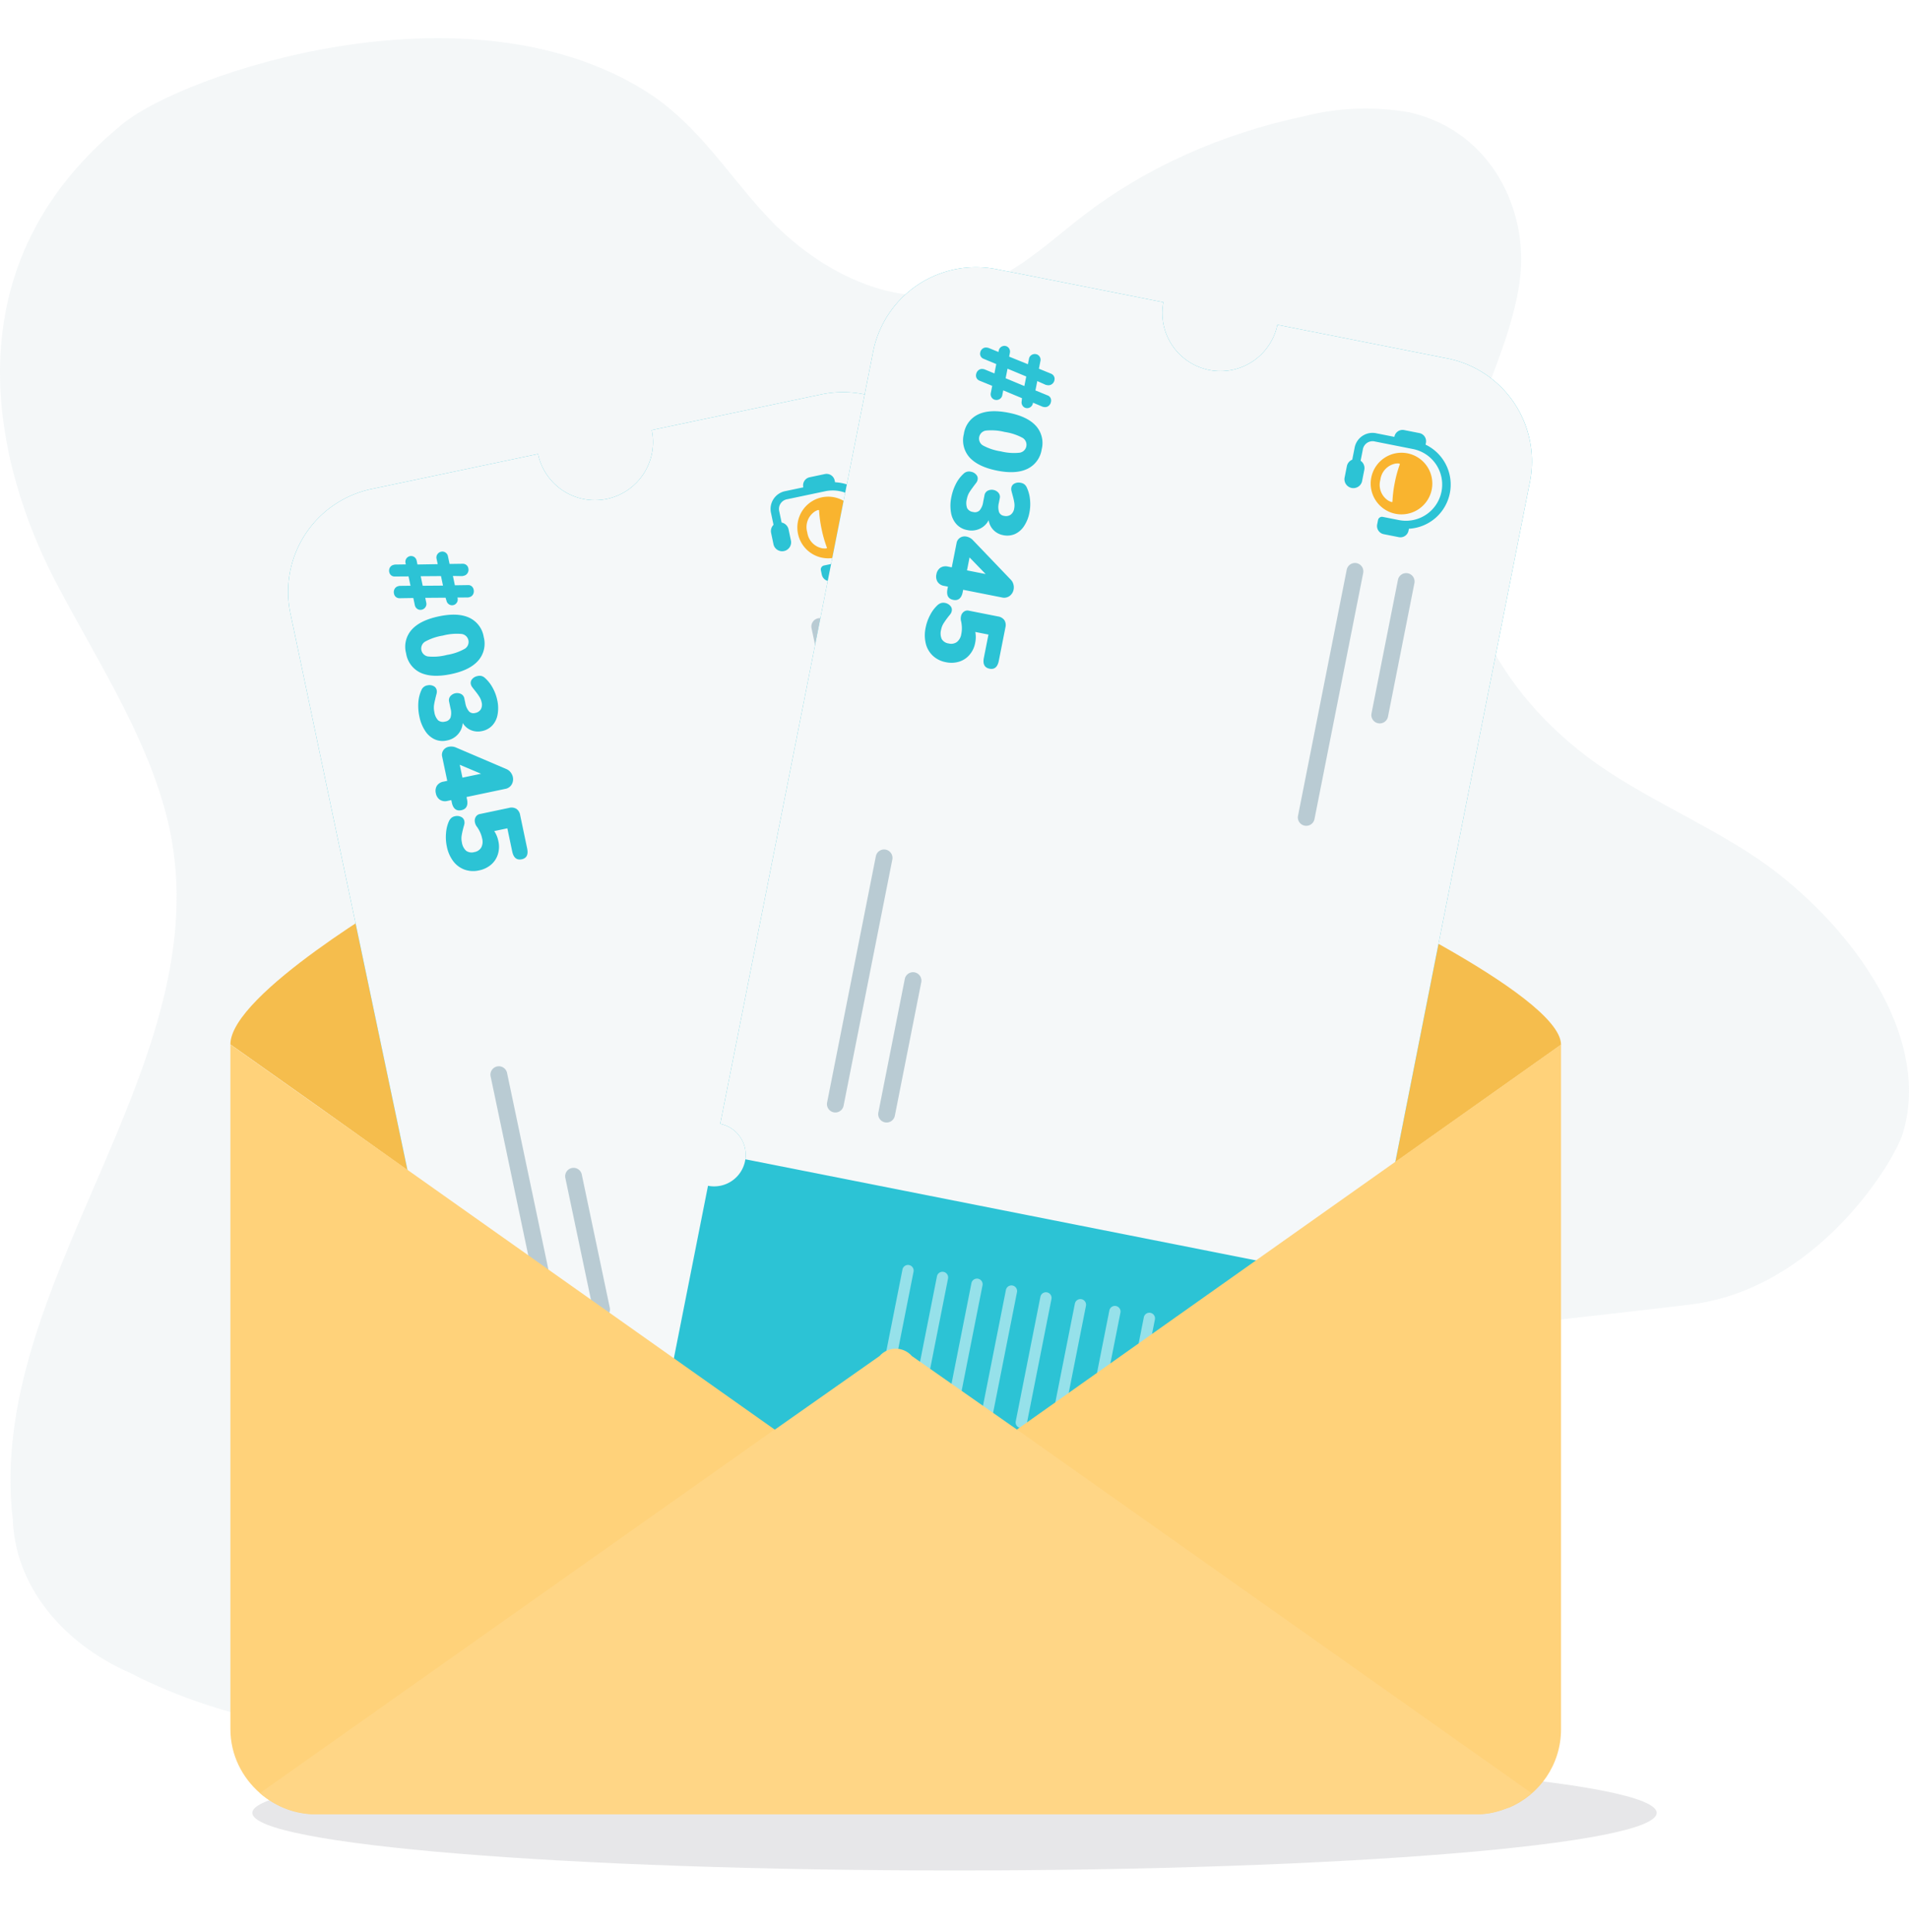 <svg width="500" height="506" viewBox="0 0 500 506" fill="none" xmlns="http://www.w3.org/2000/svg"><g opacity=".1" filter="url(#send-ticket__a)"><path d="M433.908 474.799c0 8.331-82.339 15.086-183.908 15.086-101.57 0-183.908-6.755-183.908-15.086 0-8.332 82.338-15.087 183.908-15.087 101.569 0 183.908 6.755 183.908 15.087Z" fill="#0A0F1A"/></g><path d="M442.672 341.668c32.993-3.988 53.203-36.879 55.679-44.74 7.284-23.642-10.633-50.926-32.773-68.239-14.166-11.069-32.483-18.179-47.34-28.642-13.278-9.424-23.451-21.281-29.633-34.54-6.182-13.259-8.186-27.516-5.836-41.53 3.205-17.342 13.255-33.671 15.367-51.186s-7.283-38.353-28.914-43.353c-9.135-1.626-18.651-1.287-27.566.982-21.776 4.596-41.7 13.553-57.864 26.012-10.561 8.122-20.429 18.15-34.923 20.52-17.843 2.891-35.25-7.225-46.502-18.728-11.252-11.503-19.045-25.492-33.466-34.48-47.34-29.452-120.826-4.364-136.74 8.67-50.726 41.33-29.132 97.95-17.516 120.089 11.617 22.139 26.147 43.845 30.335 67.516 10.633 60.694-48.834 117.14-41.623 178.009.296 8.265 3.308 16.325 8.738 23.381 5.429 7.057 13.087 12.866 22.215 16.85 24.853 12.733 54.63 17.983 83.937 14.798 64.528-7.283 108.846-52.891 165.071-78.469 50.072-22.833 102.364-26.012 159.354-32.92Z" fill="#B9CBD3" style="mix-blend-mode:luminosity" opacity=".16"/><path fill-rule="evenodd" clip-rule="evenodd" d="m83.118 289.644-22.774-16.113c0-13.229 44.973-39.29 44.973-39.289l1.722 72.453-23.921-17.051Z" fill="#F5BD4D"/><path d="m408.862 273.624-61.88 43.847v-85.488s61.88 28.412 61.88 41.641Z" fill="#F5BD4D"/><path d="M221.012 425.796a15.233 15.233 0 0 1 18.034 11.776l44.41-9.338a27.492 27.492 0 0 0 21.236-32.6l-11.275-53.618a8.004 8.004 0 0 1-2.602 1.043 8.255 8.255 0 0 1-8.973-4.365 8.267 8.267 0 0 1-.258-6.918 8.262 8.262 0 0 1 8.624-5.02l-42.522-202.21a27.488 27.488 0 0 0-32.558-21.245l-44.41 9.339a15.224 15.224 0 0 1-11.766 18.032 15.228 15.228 0 0 1-18.033-11.766l-43.616 9.172a27.488 27.488 0 0 0-21.244 32.558l42.422 201.736a8.261 8.261 0 0 1 3.399 16.168l11.184 53.185a27.494 27.494 0 0 0 32.559 21.244l43.616-9.172a15.233 15.233 0 0 1 11.773-18.001Z" fill="#2CC3D5"/><path d="M280.952 336.196a8.263 8.263 0 0 1 6.455-9.346 8.237 8.237 0 0 1 2.801-.094l-42.522-202.21a27.488 27.488 0 0 0-32.558-21.245l-44.41 9.339a15.224 15.224 0 0 1-11.766 18.032 15.228 15.228 0 0 1-18.033-11.766l-43.616 9.172a27.488 27.488 0 0 0-21.244 32.558l42.422 201.736a8.261 8.261 0 0 1 9.672 5.955l152.799-32.131Z" fill="#F5F8F9"/><path opacity=".5" d="M241.541 363.744a1.48 1.48 0 0 1 1.752 1.142l6.84 32.532a1.478 1.478 0 1 1-2.894.608l-6.84-32.531a1.477 1.477 0 0 1 1.142-1.751Zm-9.009 1.893c.8-.168 1.584.343 1.752 1.143l6.841 32.531a1.479 1.479 0 0 1-2.894.608l-6.841-32.531a1.478 1.478 0 0 1 1.142-1.751Zm-9.009 1.895a1.478 1.478 0 0 1 1.751 1.143l6.841 32.531a1.479 1.479 0 0 1-2.894.609l-6.841-32.532a1.479 1.479 0 0 1 1.143-1.751Zm-9.009 1.894a1.478 1.478 0 0 1 1.751 1.143l6.841 32.531a1.478 1.478 0 1 1-2.894.609l-6.841-32.532a1.479 1.479 0 0 1 1.143-1.751Zm-9.01 1.895a1.478 1.478 0 0 1 1.751 1.143l6.841 32.531a1.478 1.478 0 1 1-2.894.609l-6.841-32.532a1.479 1.479 0 0 1 1.143-1.751Zm-9.008 1.894c.8-.168 1.584.343 1.752 1.143l6.84 32.531a1.48 1.48 0 0 1-2.894.609l-6.84-32.532a1.478 1.478 0 0 1 1.142-1.751Zm-9.009 1.895a1.479 1.479 0 0 1 1.751 1.143l6.841 32.531a1.479 1.479 0 0 1-2.894.609l-6.841-32.532a1.478 1.478 0 0 1 1.143-1.751Zm-9.009 1.894a1.479 1.479 0 0 1 1.751 1.143l6.841 32.531a1.479 1.479 0 0 1-2.894.609l-6.841-32.532a1.479 1.479 0 0 1 1.143-1.751Z" fill-rule="evenodd" clip-rule="evenodd" fill="#fff"/><path fill-rule="evenodd" clip-rule="evenodd" d="M227.642 159.126a2.2 2.2 0 0 1 2.606 1.7l7.335 34.883a2.2 2.2 0 1 1-4.306.905l-7.335-34.882a2.2 2.2 0 0 1 1.7-2.606Zm-13.384 2.815a2.2 2.2 0 0 1 2.606 1.7l13.521 64.3a2.2 2.2 0 0 1-4.306.906l-13.521-64.3a2.2 2.2 0 0 1 1.7-2.606Z" fill="#B9CBD3"/><path d="m223.439 148.767-.102-.485a11.586 11.586 0 0 0 6.214-12.779 11.589 11.589 0 0 0-10.834-9.194l-.1-.474a2.168 2.168 0 0 0-2.571-1.677l-3.98.837a2.17 2.17 0 0 0-1.677 2.57l.015.072-4.661.98a4.774 4.774 0 0 0-3.144 2.085 4.758 4.758 0 0 0-.642 3.718l.638 3.032a2.33 2.33 0 0 0-.628 2.134l.65 3.094a2.34 2.34 0 0 0 4.568-.961l-.65-3.093a2.342 2.342 0 0 0-1.816-1.772l-.607-2.887a2.582 2.582 0 0 1 2.101-3.219l5.692-1.197 4.238-.892a9.482 9.482 0 0 1 11.231 7.329 9.486 9.486 0 0 1-7.329 11.231l-4.227.889a1.057 1.057 0 0 0-.814 1.248l.24 1.145a2.178 2.178 0 0 0 2.571 1.677l3.949-.83a2.176 2.176 0 0 0 1.675-2.581Z" fill="#2CC3D5"/><path d="M224.813 136.505a8.067 8.067 0 0 0-6.404-6.28 8.071 8.071 0 1 0 .165 15.829 8.085 8.085 0 0 0 6.239-9.549Zm-9.268 7.128a4.88 4.88 0 0 1-2.707-1.369 4.883 4.883 0 0 1-1.379-2.703l-.059-.278a4.894 4.894 0 0 1 2.101-5.373c.676-.368.99-.413 1.031-.217.096 1.63.314 3.25.653 4.848l.037.175c.332 1.599.785 3.17 1.354 4.7.116.191-.22.284-.989.208l-.042.009Z" fill="#F9B42F"/><path fill-rule="evenodd" clip-rule="evenodd" d="M117.031 193.937a5.081 5.081 0 0 0 2.894-1.599 4.9 4.9 0 0 0 1.269-2.98 4.591 4.591 0 0 0 2.171 1.879 4.74 4.74 0 0 0 2.881.234 5.052 5.052 0 0 0 2.687-1.458 5.61 5.61 0 0 0 1.391-2.855 9.425 9.425 0 0 0-.091-3.814 11.37 11.37 0 0 0-1.206-3.224 9.45 9.45 0 0 0-2.013-2.559 2.169 2.169 0 0 0-.893-.512 2.239 2.239 0 0 0-1.073.021 2.346 2.346 0 0 0-1.375.784 1.494 1.494 0 0 0-.359 1.314c.051.24.146.468.282.673.126.188.318.439.58.761l.412.527c.359.444.691.91.993 1.395.271.437.464.917.568 1.42a2.474 2.474 0 0 1-.217 1.833 2.172 2.172 0 0 1-1.489.959 1.615 1.615 0 0 1-1.581-.399 4.436 4.436 0 0 1-.978-2.142l-.26-1.237a1.624 1.624 0 0 0-.865-1.197 2.337 2.337 0 0 0-2.815.592 1.628 1.628 0 0 0-.31 1.444l.366 1.742a4.276 4.276 0 0 1-.001 2.402 1.768 1.768 0 0 1-1.417 1.041c-.311.096-.64.116-.96.058a2.024 2.024 0 0 1-.877-.394 3.994 3.994 0 0 1-.982-2.162 5.372 5.372 0 0 1-.103-1.668c.08-.592.197-1.178.352-1.754.019-.13.046-.258.081-.383.008-.054.025-.103.04-.148.019-.057.036-.106.028-.146l.015-.055c.102-.373.182-.664.219-.878a1.913 1.913 0 0 0-.023-.727 1.472 1.472 0 0 0-.858-1.058 2.326 2.326 0 0 0-1.574-.164 2.02 2.02 0 0 0-1.561 1.233 9.32 9.32 0 0 0-.807 3.227c-.083 1.212.003 2.43.255 3.618a10.682 10.682 0 0 0 1.528 3.835 5.964 5.964 0 0 0 2.501 2.219c.997.444 2.112.55 3.175.302Zm-9.227-28.983c1.469-1.665 3.851-2.834 7.15-3.527 3.3-.694 5.93-.58 7.945.353a6.717 6.717 0 0 1 3.801 5.069 6.73 6.73 0 0 1-1.439 6.16c-1.463 1.678-3.838 2.86-7.126 3.544-3.287.684-5.942.568-7.965-.349a6.72 6.72 0 0 1-3.803-5.079 6.69 6.69 0 0 1-.06-3.267 6.692 6.692 0 0 1 1.497-2.904Zm4.342 6.979c1.655.156 3.325.017 4.931-.412a13.95 13.95 0 0 0 4.659-1.604 2.108 2.108 0 0 0-.816-3.877 14.181 14.181 0 0 0-4.918.421 14.324 14.324 0 0 0-4.681 1.598 2.11 2.11 0 0 0-.951 2.224 2.11 2.11 0 0 0 1.766 1.653l.01-.003Zm4.546-15.394-5.31.04.266 1.268a1.473 1.473 0 0 1-.226 1.178 1.54 1.54 0 0 1-1.002.663 1.432 1.432 0 0 1-1.122-.216 1.547 1.547 0 0 1-.65-.994l-.39-1.856-3.606.058a1.524 1.524 0 0 1-.937-.309 1.471 1.471 0 0 1-.523-.902c-.106-.43-.04-.885.185-1.266a1.455 1.455 0 0 1 .934-.681c.127-.041.259-.068.392-.082l2.814-.032-.514-2.444-3.601.025c-.338.017-.67-.09-.935-.299a1.42 1.42 0 0 1-.511-.84 1.634 1.634 0 0 1 .19-1.246 1.484 1.484 0 0 1 .938-.66c.128-.041.259-.068.392-.082l2.812-.042-.082-.392a1.495 1.495 0 0 1 .216-1.122c.218-.33.555-.562.94-.65a1.467 1.467 0 0 1 1.122.216c.326.221.555.558.64.942l.217 1.031 5.299-.091-.297-1.413a1.475 1.475 0 0 1 .216-1.176 1.571 1.571 0 0 1 1.01-.675c.193-.041.392-.041.585-.002.194.038.377.116.539.228a1.527 1.527 0 0 1 .64.996l.419 1.99 3.457-.048c.34-.005.672.108.939.319.274.216.458.527.517.871a1.593 1.593 0 0 1-.209 1.261 1.525 1.525 0 0 1-1.026.7c-.128.04-.259.067-.392.082l-2.41-.042.514 2.444 3.457-.049c.338-.021.672.085.935.299.279.231.466.555.525.912.106.43.039.885-.186 1.267a1.455 1.455 0 0 1-.933.681 1.938 1.938 0 0 1-.392.082l-2.732.014.046.217a1.5 1.5 0 0 1-.216 1.122 1.471 1.471 0 0 1-1.524.666 1.423 1.423 0 0 1-.539-.232 1.494 1.494 0 0 1-.639-.942l-.252-.787Zm-5.976-3.126 5.311-.04-.525-2.495-5.311.04.525 2.495Zm10.132 58.779c-1.33.28-2.172-.394-2.515-2.023l-.13-.619-.959.202a2.491 2.491 0 0 1-2.057-.31 2.63 2.63 0 0 1-1.033-1.689 2.59 2.59 0 0 1 .268-1.951 2.55 2.55 0 0 1 1.762-1.092l.959-.202-1.318-6.269a2.098 2.098 0 0 1 .282-1.728 2.208 2.208 0 0 1 1.421-.924c.67-.14 1.366-.06 1.986.229l13.168 5.629c.424.188.793.481 1.072.851.277.35.47.759.564 1.195.156.67.049 1.374-.297 1.968a2.42 2.42 0 0 1-1.726 1.16l-10.105 2.125.13.619c.336 1.598-.183 2.558-1.472 2.829Zm-.434-11.893.709 3.372 4.867-1.023-5.576-2.349Zm8.204 26.162a5.82 5.82 0 0 0 1.779-2.7 6.567 6.567 0 0 0 .142-3.421 7.38 7.38 0 0 0-1.09-2.678l3.433-.722 1.277 6.073c.345 1.639 1.187 2.313 2.486 2.04 1.299-.273 1.767-1.222 1.422-2.862l-1.832-8.713a2.444 2.444 0 0 0-.992-1.643 2.479 2.479 0 0 0-1.924-.241l-7.62 1.602a1.576 1.576 0 0 0-1.114.794 1.969 1.969 0 0 0-.186 1.417c.09.443.287.856.576 1.204.327.477.61.984.845 1.512.205.482.361.983.466 1.496a3.278 3.278 0 0 1-.24 2.344 2.561 2.561 0 0 1-1.804 1.197 2.497 2.497 0 0 1-2.149-.334 3.689 3.689 0 0 1-1.121-2.208 4.86 4.86 0 0 1-.08-1.609c.076-.511.19-1.095.347-1.731l.159-.626c.1-.303.183-.611.247-.924a2.113 2.113 0 0 0-.036-.735 1.469 1.469 0 0 0-.856-1.048 2.339 2.339 0 0 0-1.576-.174 2.1 2.1 0 0 0-.924.42c-.263.231-.478.51-.634.823a9.274 9.274 0 0 0-.796 3.182 11.848 11.848 0 0 0 .213 3.519 9.408 9.408 0 0 0 1.681 3.845 6.5 6.5 0 0 0 2.96 2.199 6.805 6.805 0 0 0 3.78.206 6.922 6.922 0 0 0 3.161-1.504Z" fill="#2CC3D5"/><path fill-rule="evenodd" clip-rule="evenodd" d="M149.773 305.911a2.2 2.2 0 0 1 2.606 1.7l7.335 34.882a2.2 2.2 0 0 1-4.306.906l-7.335-34.883a2.2 2.2 0 0 1 1.7-2.605Zm-19.57-26.603a2.2 2.2 0 0 1 2.605 1.7l13.521 64.3a2.199 2.199 0 1 1-4.305.905l-13.522-64.3a2.2 2.2 0 0 1 1.701-2.605Z" fill="#B9CBD3"/><g filter="url(#send-ticket__b)"><path d="M258.122 390.883a15.236 15.236 0 0 1 11.977 17.903l44.517 8.812a27.48 27.48 0 0 0 20.65-4.135 27.5 27.5 0 0 0 11.663-17.535l10.64-53.747a8.018 8.018 0 0 1-2.802-.06 8.263 8.263 0 0 1-1.063-15.871 8.27 8.27 0 0 1 6.893.634l40.125-202.7a27.487 27.487 0 0 0-21.628-32.304l-44.517-8.813a15.226 15.226 0 0 1-29.871-5.913L260.984 68.5a27.49 27.49 0 0 0-32.305 21.629l-40.031 202.224a8.258 8.258 0 0 1 6.5 9.707 8.263 8.263 0 0 1-9.708 6.5l-10.553 53.313a27.49 27.49 0 0 0 21.628 32.305l43.721 8.654a15.238 15.238 0 0 1 17.886-11.948Z" fill="#2CC3D5"/><path d="M348.382 331.942a8.261 8.261 0 0 1 9.601-6.07 8.25 8.25 0 0 1 2.614 1.012l40.125-202.7a27.487 27.487 0 0 0-21.628-32.304l-44.517-8.813a15.226 15.226 0 0 1-29.871-5.913L260.984 68.5a27.487 27.487 0 0 0-32.304 21.629l-40.032 202.224a8.26 8.26 0 0 1 6.565 9.269l153.169 30.321Z" fill="#F5F8F9"/><path opacity=".5" d="M301.328 341.841a1.477 1.477 0 0 1 1.163 1.737l-6.455 32.611a1.479 1.479 0 0 1-2.901-.575l6.455-32.61a1.479 1.479 0 0 1 1.738-1.163Zm-9.03-1.789a1.48 1.48 0 0 1 1.163 1.738l-6.455 32.61a1.479 1.479 0 0 1-2.901-.574l6.455-32.61a1.48 1.48 0 0 1 1.738-1.164Zm-9.033-1.787a1.479 1.479 0 0 1 1.164 1.737l-6.456 32.61a1.479 1.479 0 1 1-2.901-.574l6.456-32.61a1.477 1.477 0 0 1 1.737-1.163Zm-9.03-1.789a1.479 1.479 0 0 1 1.163 1.738l-6.455 32.61a1.478 1.478 0 1 1-2.901-.575l6.455-32.61a1.479 1.479 0 0 1 1.738-1.163Zm-9.032-1.788a1.479 1.479 0 0 1 1.163 1.738l-6.455 32.61a1.479 1.479 0 1 1-2.901-.574l6.455-32.61a1.48 1.48 0 0 1 1.738-1.164Zm-9.03-1.787a1.478 1.478 0 0 1 1.163 1.737l-6.455 32.611a1.479 1.479 0 0 1-2.901-.575l6.455-32.61a1.478 1.478 0 0 1 1.738-1.163Zm-9.031-1.788a1.48 1.48 0 0 1 1.164 1.738l-6.456 32.61a1.479 1.479 0 0 1-2.901-.574l6.456-32.61a1.479 1.479 0 0 1 1.737-1.164Zm-9.032-1.787a1.479 1.479 0 0 1 1.163 1.738l-6.455 32.61a1.478 1.478 0 1 1-2.901-.574l6.455-32.61a1.48 1.48 0 0 1 1.738-1.164Z" fill-rule="evenodd" clip-rule="evenodd" fill="#fff"/><path fill-rule="evenodd" clip-rule="evenodd" d="M368.729 148.144a2.2 2.2 0 0 1 1.73 2.585l-6.921 34.967a2.2 2.2 0 0 1-4.317-.855l6.922-34.966a2.2 2.2 0 0 1 2.586-1.731Zm-13.415-2.656a2.2 2.2 0 0 1 1.73 2.585l-12.759 64.456a2.2 2.2 0 0 1-4.316-.855l12.759-64.455a2.2 2.2 0 0 1 2.586-1.731Z" fill="#B9CBD3"/><path d="m368.923 136.966.096-.486a11.594 11.594 0 0 0 6.959-2.824 11.596 11.596 0 0 0-2.599-19.202l.095-.475a2.175 2.175 0 0 0-1.708-2.551l-3.99-.79a2.175 2.175 0 0 0-2.551 1.708l-.014.072-4.672-.924a4.752 4.752 0 0 0-3.71.685 4.764 4.764 0 0 0-2.047 3.169l-.602 3.039a2.335 2.335 0 0 0-1.414 1.718l-.614 3.101a2.341 2.341 0 0 0 1.866 2.594 2.337 2.337 0 0 0 2.713-1.688l.614-3.1a2.344 2.344 0 0 0-.976-2.342l.573-2.894a2.589 2.589 0 0 1 1.119-1.783 2.607 2.607 0 0 1 1-.399 2.598 2.598 0 0 1 1.075.043l5.706 1.13 4.248.841a9.479 9.479 0 0 1 7.461 11.143 9.484 9.484 0 0 1-11.144 7.461l-4.238-.838a1.05 1.05 0 0 0-1.238.829l-.227 1.147a2.178 2.178 0 0 0 1.708 2.551l3.958.783a2.171 2.171 0 0 0 2.553-1.718Z" fill="#2CC3D5"/><path d="M374.992 126.224a8.071 8.071 0 1 0-9.482 6.34 8.079 8.079 0 0 0 9.482-6.34Zm-11.32 2.926a4.895 4.895 0 0 1-2.164-5.348l.056-.279a4.889 4.889 0 0 1 1.348-2.717 4.891 4.891 0 0 1 2.689-1.403c.767-.074 1.073.008 1.034.204a32.665 32.665 0 0 0-1.299 4.716l-.034.176a32.358 32.358 0 0 0-.596 4.855c.031.221-.314.174-.993-.196l-.041-.008Z" fill="#F9B42F"/><path fill-rule="evenodd" clip-rule="evenodd" d="M253.325 136.821a5.077 5.077 0 0 0 3.289-.337 4.893 4.893 0 0 0 2.334-2.244 4.59 4.59 0 0 0 1.262 2.58 4.753 4.753 0 0 0 2.559 1.345c1.02.22 2.083.119 3.043-.289a5.606 5.606 0 0 0 2.399-2.082 9.43 9.43 0 0 0 1.411-3.544c.225-1.132.277-2.292.154-3.439a9.497 9.497 0 0 0-.849-3.144 2.184 2.184 0 0 0-.622-.821 2.249 2.249 0 0 0-.995-.401 2.353 2.353 0 0 0-1.572.183 1.495 1.495 0 0 0-.845 1.068 1.943 1.943 0 0 0-.005.729c.042.224.121.529.236.928l.172.646a14.1 14.1 0 0 1 .367 1.673 4.364 4.364 0 0 1-.034 1.529 2.476 2.476 0 0 1-.918 1.602 2.174 2.174 0 0 1-1.746.299 1.608 1.608 0 0 1-1.297-.988 4.414 4.414 0 0 1-.061-2.353l.246-1.24a1.627 1.627 0 0 0-.327-1.44 2.34 2.34 0 0 0-2.822-.559 1.629 1.629 0 0 0-.851 1.207l-.346 1.747a4.281 4.281 0 0 1-.942 2.208 1.76 1.76 0 0 1-1.712.402 2.006 2.006 0 0 1-1.558-1.028 3.997 3.997 0 0 1-.057-2.374 5.414 5.414 0 0 1 .559-1.575c.306-.513.644-1.006 1.012-1.476a2.98 2.98 0 0 1 .225-.321.781.781 0 0 1 .094-.12c.04-.044.075-.083.083-.124l.035-.044c.241-.303.428-.54.546-.721.13-.208.219-.438.263-.679a1.46 1.46 0 0 0-.374-1.309 2.325 2.325 0 0 0-1.384-.768 2.023 2.023 0 0 0-1.919.522 9.315 9.315 0 0 0-2.007 2.653 13.112 13.112 0 0 0-1.184 3.429 10.695 10.695 0 0 0-.097 4.127 5.971 5.971 0 0 0 1.432 3.022 4.996 4.996 0 0 0 2.803 1.521Zm2.869-30.28c2.004-.957 4.653-1.098 7.961-.443 3.307.654 5.682 1.79 7.171 3.438a6.706 6.706 0 0 1 1.51 6.153 6.738 6.738 0 0 1-3.739 5.103c-2.003.971-4.652 1.127-7.944.468-3.292-.658-5.689-1.806-7.192-3.442a6.715 6.715 0 0 1-1.508-6.164 6.687 6.687 0 0 1 3.741-5.113Zm1.26 8.123a14.037 14.037 0 0 0 4.698 1.553 13.95 13.95 0 0 0 4.914.349 2.1 2.1 0 0 0 1.747-1.673 2.108 2.108 0 0 0-.978-2.213 14.187 14.187 0 0 0-4.689-1.541 14.352 14.352 0 0 0-4.933-.364 2.112 2.112 0 0 0-1.607 2.934c.174.396.467.729.837.953l.011.002Zm10.215-12.381-4.901-2.045-.252 1.272a1.469 1.469 0 0 1-.669.995 1.55 1.55 0 0 1-1.182.217 1.423 1.423 0 0 1-.948-.639 1.527 1.527 0 0 1-.208-1.169l.368-1.86-3.34-1.36a1.529 1.529 0 0 1-.741-.651 1.476 1.476 0 0 1-.128-1.035c.071-.437.311-.83.667-1.092a1.452 1.452 0 0 1 1.126-.26c.133.012.265.038.393.077l2.601 1.073.485-2.45-3.323-1.388a1.4 1.4 0 0 1-.884-1.614 1.648 1.648 0 0 1 .664-1.071 1.466 1.466 0 0 1 1.121-.24c.133.012.265.038.393.078l2.604 1.063.077-.393c.079-.388.309-.729.639-.948.33-.217.731-.3 1.12-.23a1.468 1.468 0 0 1 .947.64c.214.33.292.73.219 1.117l-.204 1.033 4.911 1.993.281-1.416a1.465 1.465 0 0 1 .659-.997 1.583 1.583 0 0 1 1.194-.226 1.45 1.45 0 0 1 .946.65 1.526 1.526 0 0 1 .198 1.166l-.395 1.995 3.2 1.31a1.5 1.5 0 0 1 .739.662c.167.307.215.664.134 1.004a1.598 1.598 0 0 1-.686 1.078 1.53 1.53 0 0 1-1.219.242 2.103 2.103 0 0 1-.393-.078l-2.2-.983-.485 2.45 3.199 1.31c.32.113.585.341.743.641.167.322.211.693.126 1.045-.071.438-.311.83-.667 1.093a1.457 1.457 0 0 1-1.126.26 1.887 1.887 0 0 1-.393-.078l-2.518-1.057-.043.217a1.5 1.5 0 0 1-.639.948 1.472 1.472 0 0 1-1.663.016 1.412 1.412 0 0 1-.404-.425 1.496 1.496 0 0 1-.22-1.118l.077-.822Zm-4.273-5.218 4.901 2.044.496-2.5-4.902-2.045-.495 2.501Zm-13.714 58.047c-1.333-.264-1.843-1.213-1.52-2.846l.123-.62-.961-.191a2.503 2.503 0 0 1-1.771-1.091 2.622 2.622 0 0 1-.289-1.959 2.59 2.59 0 0 1 1.011-1.69 2.564 2.564 0 0 1 2.049-.314l.961.19 1.244-6.284a2.11 2.11 0 0 1 .938-1.479 2.21 2.21 0 0 1 1.669-.293c.671.133 1.28.48 1.737.988l9.909 10.34c.316.339.541.753.653 1.203.117.431.134.882.05 1.321a2.697 2.697 0 0 1-1.044 1.694 2.431 2.431 0 0 1-2.043.39l-10.13-2.005-.122.62c-.317 1.603-1.172 2.282-2.464 2.026Zm4.262-11.111-.669 3.38 4.879.966-4.21-4.346Zm-2.704 27.284a5.816 5.816 0 0 0 2.695-1.787 6.571 6.571 0 0 0 1.471-3.092 7.365 7.365 0 0 0 .046-2.891l3.442.682-1.205 6.088c-.325 1.643.185 2.593 1.487 2.85 1.302.258 2.105-.432 2.43-2.075l1.729-8.734a2.434 2.434 0 0 0-.268-1.9 2.492 2.492 0 0 0-1.676-.977l-7.638-1.512a1.57 1.57 0 0 0-1.336.294 1.967 1.967 0 0 0-.727 1.231c-.091.443-.071.9.058 1.333.114.568.176 1.144.185 1.723a7.77 7.77 0 0 1-.158 1.558 3.276 3.276 0 0 1-1.139 2.063 2.557 2.557 0 0 1-1.021.432 2.558 2.558 0 0 1-1.108-.037 2.505 2.505 0 0 1-1.846-1.15 3.692 3.692 0 0 1-.166-2.471c.1-.531.289-1.042.557-1.512.27-.44.604-.933.998-1.456l.391-.514c.211-.239.408-.49.59-.753a2.1 2.1 0 0 0 .254-.691 1.471 1.471 0 0 0-.376-1.299 2.344 2.344 0 0 0-1.382-.778 2.113 2.113 0 0 0-1.015.025 2.695 2.695 0 0 0-.906.508 9.275 9.275 0 0 0-1.978 2.616 11.846 11.846 0 0 0-1.184 3.321 9.42 9.42 0 0 0 .039 4.196 6.502 6.502 0 0 0 1.862 3.183 6.8 6.8 0 0 0 3.396 1.671 6.931 6.931 0 0 0 3.499-.145Z" fill="#2CC3D5"/><path fill-rule="evenodd" clip-rule="evenodd" d="M239.564 252.67a2.2 2.2 0 0 1 1.731 2.585l-6.921 34.967a2.2 2.2 0 0 1-4.317-.854l6.922-34.967a2.2 2.2 0 0 1 2.585-1.731Zm-7.58-32.145a2.2 2.2 0 0 1 1.731 2.586l-12.759 64.455a2.2 2.2 0 1 1-4.316-.854l12.759-64.456a2.2 2.2 0 0 1 2.585-1.731Z" fill="#B9CBD3"/></g><path d="m363.888 305.394-22.486 15.91-75.079 53.111h-63.419l-75.101-53.111-22.486-15.91-44.973-31.82v179.274c0 6.739 3.052 12.714 7.773 16.807h-.022c.022.022.045.022.066.044 3.668 3.152 8.279 5.209 13.418 5.449h306.267c2.591-.109 4.942-.788 7.203-1.685h.11c8.081-3.348 13.702-11.314 13.702-20.615V273.574l-44.973 31.82Z" fill="#FFD27A"/><path d="m266.303 374.372-27.485-19.232a5.609 5.609 0 0 0-4.214-1.903c-1.68 0-3.184.739-4.214 1.903h-.007l-27.367 19.232h-.11l-134.81 95.24c3.602 3.129 8.323 5.143 13.484 5.493h306.268c2.591-.11 4.941-.788 7.202-1.685h.11c2.13-1.008 4.15-2.254 5.951-3.808l-134.808-95.24Z" fill="#FFD686"/><defs><filter id="send-ticket__a" x="50.092" y="443.712" width="399.816" height="62.172" filterUnits="userSpaceOnUse" color-interpolation-filters="sRGB"><feFlood flood-opacity="0" result="BackgroundImageFix"/><feBlend in="SourceGraphic" in2="BackgroundImageFix" result="shape"/><feGaussianBlur stdDeviation="8" result="effect1_foregroundBlur_10272_1678"/></filter><filter id="send-ticket__b" x="166.363" y="61.976" width="242.883" height="366.146" filterUnits="userSpaceOnUse" color-interpolation-filters="sRGB"><feFlood flood-opacity="0" result="BackgroundImageFix"/><feColorMatrix in="SourceAlpha" values="0 0 0 0 0 0 0 0 0 0 0 0 0 0 0 0 0 0 127 0" result="hardAlpha"/><feOffset dy="2"/><feGaussianBlur stdDeviation="4"/><feColorMatrix values="0 0 0 0 0.027 0 0 0 0 0.278 0 0 0 0 0.651 0 0 0 0.15 0"/><feBlend in2="BackgroundImageFix" result="effect1_dropShadow_10272_1678"/><feBlend in="SourceGraphic" in2="effect1_dropShadow_10272_1678" result="shape"/></filter></defs></svg>